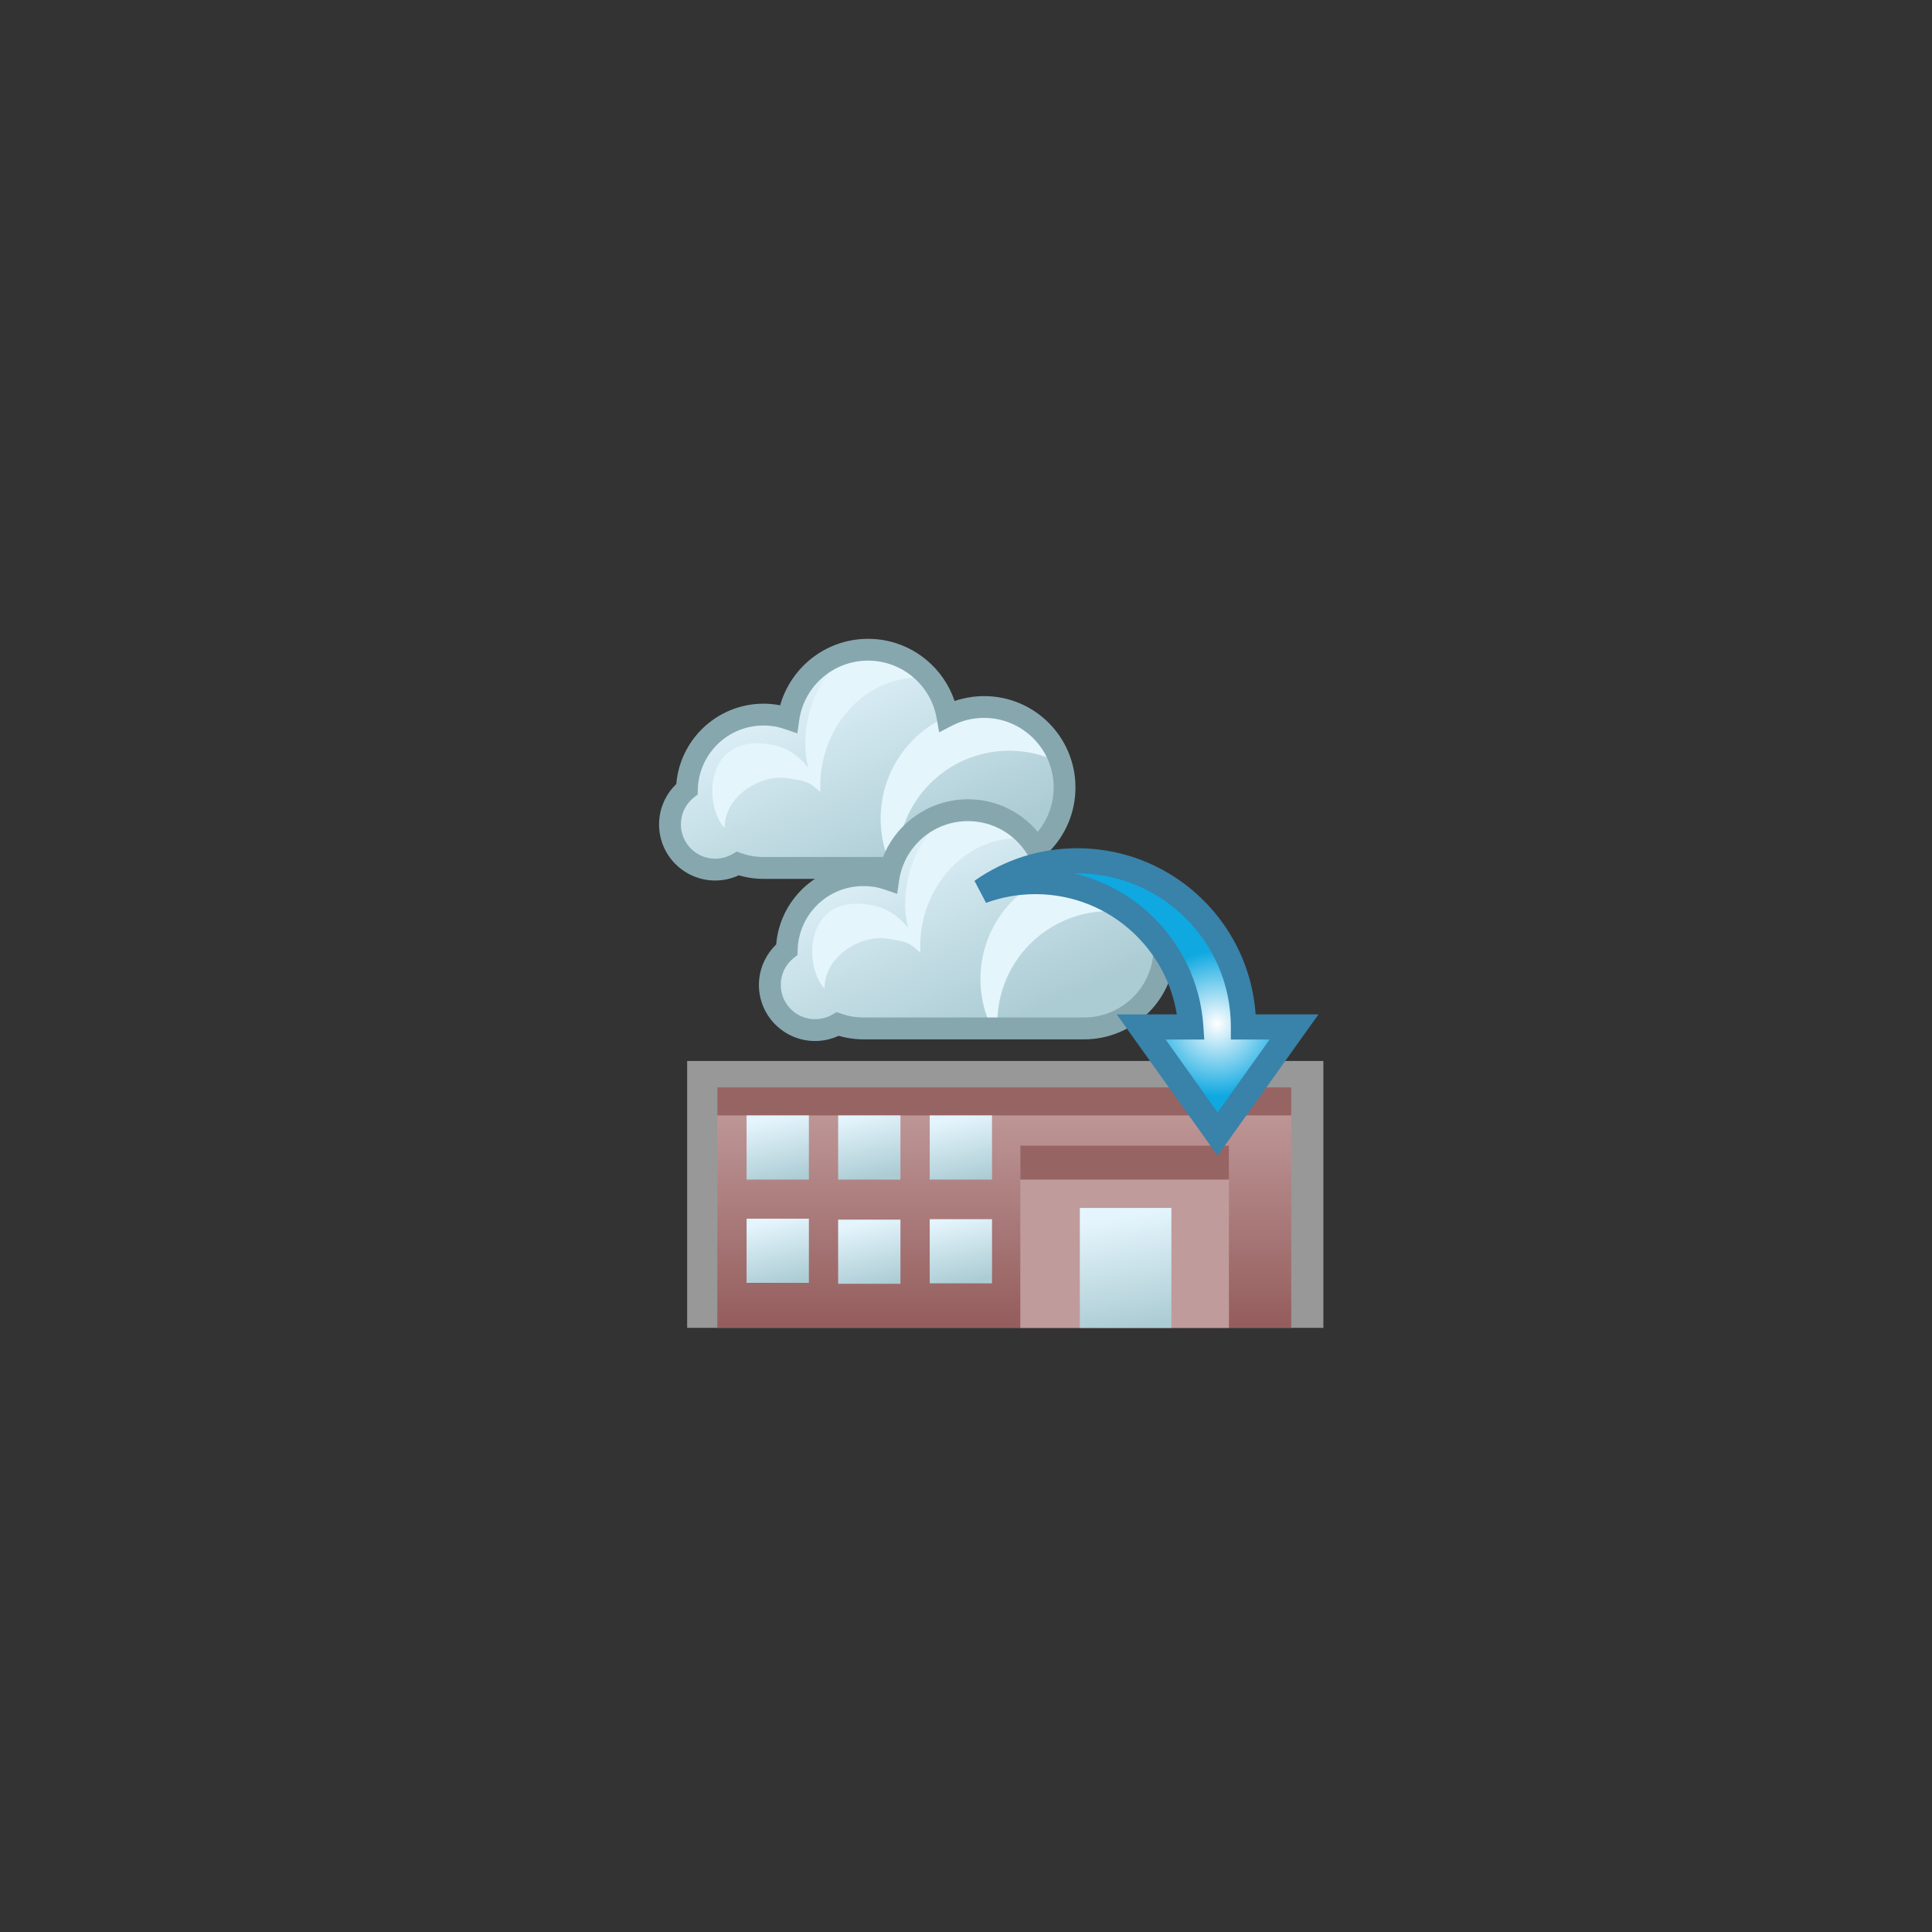 <?xml version="1.0" encoding="utf-8"?>
<!-- Generator: Adobe Illustrator 15.1.0, SVG Export Plug-In . SVG Version: 6.00 Build 0)  -->
<!DOCTYPE svg PUBLIC "-//W3C//DTD SVG 1.1//EN" "http://www.w3.org/Graphics/SVG/1.1/DTD/svg11.dtd">
<svg version="1.1" id="Layer_1" xmlns="http://www.w3.org/2000/svg" xmlns:xlink="http://www.w3.org/1999/xlink" x="0px" y="0px"
	 width="72px" height="72px" viewBox="0 0 72 72" enable-background="new 0 0 72 72" xml:space="preserve">
<rect x="0" y="0" width="72" height="72" fill="#333333" stroke="none"/>
<g>
	<g>
		<linearGradient id="SVGID_1_" gradientUnits="userSpaceOnUse" x1="33.488" y1="32.517" x2="29.877" y2="24.405">
			<stop  offset="0" style="stop-color:#ACCCD4"/>
			<stop  offset="1" style="stop-color:#E5F5FD"/>
		</linearGradient>
		<path fill-rule="evenodd" clip-rule="evenodd" fill="url(#SVGID_1_)" d="M32.35,24.213c-1.511,0-2.76,1.118-2.968,2.571
			c-0.291-0.1-0.603-0.154-0.927-0.154c-1.551,0-2.813,1.236-2.855,2.777c-0.385,0.309-0.632,0.782-0.632,1.315
			c0,0.93,0.754,1.684,1.684,1.684c0.308,0,0.597-0.083,0.845-0.227c0.299,0.106,0.622,0.165,0.958,0.165c2.857,0,4.877,0,8.219,0
			c1.657,0,3-1.343,3-3c0-1.656-1.343-2.999-3-2.999c-0.494,0-0.961,0.12-1.372,0.332C35.05,25.276,33.824,24.213,32.35,24.213z"/>
		<path fill-rule="evenodd" clip-rule="evenodd" fill="#E5F5FC" d="M32.35,24.213c-0.207,0-0.408,0.021-0.603,0.061
			c-1.044,0.717-1.739,1.99-1.739,3.443c0,0.419,0.092,1.293,0.565,1.79c-0.003-0.067-0.004-0.134-0.004-0.202
			c0-2.24,1.652-4.055,3.688-4.055c0.128,0,0.253,0.007,0.378,0.021C34.086,24.624,33.266,24.213,32.35,24.213z"/>
		<path fill-rule="evenodd" clip-rule="evenodd" fill="#E5F5FC" d="M33.243,32.345h0.211c-0.003-0.069-0.005-0.138-0.005-0.207
			c0-2.298,1.863-4.161,4.16-4.161c0.696,0,1.353,0.171,1.93,0.474c-0.367-1.176-1.437-2.041-2.719-2.102
			c-2.225,0.083-4.002,1.913-4.002,4.158C32.816,31.167,32.97,31.791,33.243,32.345z"/>
		<path fill-rule="evenodd" clip-rule="evenodd" fill="#E5F5FC" d="M27.003,30.855c0-1.189,1.322-1.991,2.303-1.859
			c0.983,0.132,0.888,0.243,1.267,0.512c-0.241-0.877-0.943-1.593-1.785-1.75C26.215,27.263,26.225,30.059,27.003,30.855z"/>
		<path fill="#87A7AF" d="M32.35,23.807c-0.85,0-1.63,0.313-2.227,0.831c-0.494,0.429-0.866,0.998-1.049,1.646l-0.083-0.015
			c-0.178-0.029-0.358-0.045-0.536-0.045c-0.882,0-1.686,0.353-2.274,0.925c-0.547,0.533-0.91,1.258-0.977,2.067
			c-0.178,0.171-0.327,0.376-0.437,0.604c-0.132,0.275-0.206,0.582-0.206,0.903c0,0.577,0.234,1.101,0.611,1.479h0.002
			c0.378,0.377,0.902,0.612,1.477,0.612c0.187,0,0.369-0.024,0.543-0.071c0.116-0.031,0.23-0.072,0.338-0.123
			c0.119,0.035,0.242,0.063,0.366,0.085c0.183,0.031,0.369,0.048,0.556,0.048h8.219c0.941,0,1.793-0.382,2.409-0.998
			c0.616-0.616,0.997-1.468,0.997-2.409c0-0.941-0.382-1.792-0.997-2.408c-0.616-0.616-1.468-0.997-2.409-0.997
			c-0.271,0-0.542,0.034-0.802,0.097l0,0c-0.101,0.024-0.2,0.053-0.296,0.085c-0.203-0.602-0.568-1.127-1.044-1.524
			C33.941,24.104,33.178,23.807,32.35,23.807L32.35,23.807z M30.653,25.251c0.454-0.393,1.047-0.631,1.697-0.631
			c0.632,0,1.212,0.226,1.662,0.601c0.458,0.383,0.782,0.92,0.891,1.529L35,27.291l0.488-0.252c0.182-0.093,0.375-0.167,0.573-0.214
			h0.002c0.191-0.046,0.397-0.071,0.611-0.071c0.716,0,1.365,0.291,1.834,0.76c0.469,0.469,0.759,1.117,0.759,1.832
			c0,0.717-0.29,1.364-0.759,1.833c-0.469,0.469-1.118,0.759-1.834,0.759h-8.219c-0.146,0-0.286-0.012-0.419-0.035
			c-0.136-0.023-0.272-0.059-0.402-0.105l-0.177-0.063l-0.162,0.094c-0.095,0.055-0.2,0.098-0.309,0.127
			C26.881,31.985,26.769,32,26.652,32c-0.353,0-0.672-0.143-0.904-0.374l0.001-0.001c-0.23-0.23-0.374-0.55-0.374-0.903
			c0-0.201,0.045-0.389,0.124-0.554c0.083-0.172,0.206-0.325,0.355-0.445L26,29.607l0.005-0.189c0.019-0.661,0.3-1.258,0.742-1.688
			c0.439-0.428,1.042-0.692,1.708-0.692c0.143,0,0.279,0.012,0.406,0.033c0.129,0.021,0.259,0.055,0.389,0.1l0.464,0.159l0.07-0.487
			C29.874,26.209,30.193,25.649,30.653,25.251z"/>
	</g>
	<g>
		<linearGradient id="SVGID_2_" gradientUnits="userSpaceOnUse" x1="37.115" y1="38.28" x2="33.504" y2="30.169">
			<stop  offset="0" style="stop-color:#ACCCD4"/>
			<stop  offset="1" style="stop-color:#E5F5FD"/>
		</linearGradient>
		<path fill-rule="evenodd" clip-rule="evenodd" fill="url(#SVGID_2_)" d="M36.072,30.194c-1.511,0-2.761,1.118-2.968,2.571
			c-0.29-0.099-0.602-0.153-0.926-0.153c-1.551,0-2.813,1.236-2.855,2.776c-0.384,0.309-0.631,0.783-0.631,1.315
			c0,0.93,0.753,1.684,1.684,1.684c0.308,0,0.596-0.082,0.845-0.227c0.3,0.106,0.622,0.166,0.958,0.166c2.857,0,4.877,0,8.219,0
			c1.656,0,2.999-1.343,2.999-3c0-1.656-1.343-2.998-2.999-2.998c-0.494,0-0.961,0.12-1.372,0.331
			C38.773,31.257,37.547,30.194,36.072,30.194z"/>
		<path fill-rule="evenodd" clip-rule="evenodd" fill="#E5F5FC" d="M36.072,30.194c-0.207,0-0.408,0.02-0.603,0.061
			c-1.044,0.717-1.738,1.991-1.738,3.443c0,0.42,0.092,1.294,0.564,1.791c-0.003-0.067-0.003-0.134-0.003-0.202
			c0-2.24,1.651-4.056,3.688-4.056c0.127,0,0.254,0.007,0.379,0.021C37.81,30.604,36.989,30.194,36.072,30.194z"/>
		<path fill-rule="evenodd" clip-rule="evenodd" fill="#E5F5FC" d="M36.965,38.326h0.21c-0.003-0.069-0.005-0.138-0.005-0.207
			c0-2.298,1.863-4.161,4.161-4.161c0.695,0,1.352,0.171,1.928,0.474c-0.365-1.175-1.436-2.04-2.719-2.101
			c-2.224,0.083-4.002,1.912-4.002,4.157C36.539,37.148,36.692,37.771,36.965,38.326z"/>
		<path fill-rule="evenodd" clip-rule="evenodd" fill="#E5F5FC" d="M30.727,36.835c0-1.189,1.321-1.991,2.303-1.859
			c0.982,0.132,0.888,0.242,1.266,0.511c-0.24-0.877-0.943-1.593-1.784-1.75C29.939,33.244,29.948,36.039,30.727,36.835z"/>
		<path fill="#87A7AF" d="M36.072,29.787c-0.85,0-1.629,0.313-2.227,0.831c-0.495,0.429-0.866,0.998-1.05,1.646l-0.082-0.014
			c-0.178-0.03-0.357-0.045-0.536-0.045c-0.883,0-1.686,0.353-2.274,0.925c-0.549,0.533-0.91,1.258-0.977,2.067
			c-0.178,0.172-0.327,0.376-0.437,0.604c-0.131,0.275-0.207,0.582-0.207,0.903c0,0.576,0.234,1.101,0.613,1.479h0.001
			c0.378,0.377,0.901,0.612,1.477,0.612c0.186,0,0.368-0.024,0.542-0.071c0.117-0.031,0.231-0.072,0.339-0.123
			c0.119,0.035,0.241,0.063,0.367,0.084c0.182,0.031,0.369,0.049,0.555,0.049h8.219c0.941,0,1.793-0.382,2.408-0.998
			c0.617-0.615,0.998-1.468,0.998-2.409c0-0.94-0.381-1.792-0.998-2.408c-0.615-0.617-1.467-0.998-2.408-0.998
			c-0.271,0-0.541,0.034-0.803,0.097v0c-0.1,0.024-0.199,0.053-0.295,0.085c-0.203-0.602-0.568-1.127-1.044-1.524
			C37.664,30.085,36.901,29.787,36.072,29.787L36.072,29.787z M34.375,31.232c0.454-0.393,1.048-0.631,1.697-0.631
			c0.632,0,1.213,0.226,1.66,0.601c0.459,0.382,0.783,0.919,0.894,1.529l0.097,0.541l0.488-0.251
			c0.182-0.094,0.375-0.167,0.572-0.215h0.002c0.191-0.046,0.396-0.072,0.611-0.072c0.717,0,1.365,0.292,1.834,0.76
			c0.469,0.468,0.759,1.117,0.759,1.832c0,0.717-0.29,1.365-0.759,1.833c-0.469,0.468-1.117,0.759-1.834,0.759h-8.219
			c-0.146,0-0.286-0.012-0.418-0.035c-0.137-0.021-0.273-0.059-0.403-0.104l-0.177-0.063l-0.163,0.095
			c-0.095,0.055-0.199,0.099-0.309,0.128c-0.104,0.027-0.216,0.043-0.333,0.043c-0.353,0-0.673-0.144-0.904-0.373l0.001-0.002
			c-0.23-0.23-0.374-0.551-0.374-0.902c0-0.201,0.044-0.389,0.123-0.554c0.083-0.173,0.205-0.325,0.356-0.445l0.146-0.117
			l0.004-0.188c0.018-0.661,0.3-1.259,0.742-1.688c0.44-0.429,1.043-0.692,1.708-0.692c0.143,0,0.279,0.011,0.407,0.032
			c0.128,0.021,0.259,0.055,0.388,0.099l0.464,0.16l0.07-0.487C33.597,32.189,33.917,31.63,34.375,31.232z"/>
	</g>
	<rect x="25.608" y="39.539" fill-rule="evenodd" clip-rule="evenodd" fill="#989898" width="23.71" height="9.946"/>
	<linearGradient id="SVGID_3_" gradientUnits="userSpaceOnUse" x1="37.428" y1="49.397" x2="37.428" y2="41.392">
		<stop  offset="0" style="stop-color:#955D5D"/>
		<stop  offset="1" style="stop-color:#BE9797"/>
	</linearGradient>
	<rect x="26.734" y="40.524" fill-rule="evenodd" clip-rule="evenodd" fill="url(#SVGID_3_)" width="21.387" height="8.961"/>
	<rect x="38.025" y="42.695" fill-rule="evenodd" clip-rule="evenodd" fill="#C09B9B" width="7.774" height="6.79"/>
	<rect x="26.734" y="40.524" fill-rule="evenodd" clip-rule="evenodd" fill="#976464" width="21.387" height="1.044"/>
	<rect x="38.025" y="42.695" fill-rule="evenodd" clip-rule="evenodd" fill="#976464" width="7.774" height="1.265"/>
	<linearGradient id="SVGID_4_" gradientUnits="userSpaceOnUse" x1="42.34" y1="49.473" x2="41.609" y2="45.331">
		<stop  offset="0" style="stop-color:#ACCCD4"/>
		<stop  offset="1" style="stop-color:#E5F5FD"/>
	</linearGradient>
	<rect x="40.242" y="45.017" fill-rule="evenodd" clip-rule="evenodd" fill="url(#SVGID_4_)" width="3.412" height="4.469"/>
	<linearGradient id="SVGID_5_" gradientUnits="userSpaceOnUse" x1="29.279" y1="44.042" x2="28.729" y2="41.658">
		<stop  offset="0" style="stop-color:#ACCCD4"/>
		<stop  offset="1" style="stop-color:#E5F5FD"/>
	</linearGradient>
	<rect x="27.823" y="41.569" fill-rule="evenodd" clip-rule="evenodd" fill="url(#SVGID_5_)" width="2.322" height="2.391"/>
	<linearGradient id="SVGID_6_" gradientUnits="userSpaceOnUse" x1="32.656" y1="43.887" x2="32.106" y2="41.503">
		<stop  offset="0" style="stop-color:#ACCCD4"/>
		<stop  offset="1" style="stop-color:#E5F5FD"/>
	</linearGradient>
	<rect x="31.235" y="41.569" fill-rule="evenodd" clip-rule="evenodd" fill="url(#SVGID_6_)" width="2.322" height="2.391"/>
	<linearGradient id="SVGID_7_" gradientUnits="userSpaceOnUse" x1="36.104" y1="44.041" x2="35.554" y2="41.658">
		<stop  offset="0" style="stop-color:#ACCCD4"/>
		<stop  offset="1" style="stop-color:#E5F5FD"/>
	</linearGradient>
	<rect x="34.648" y="41.569" fill-rule="evenodd" clip-rule="evenodd" fill="url(#SVGID_7_)" width="2.322" height="2.391"/>
	<linearGradient id="SVGID_8_" gradientUnits="userSpaceOnUse" x1="36.073" y1="47.772" x2="35.523" y2="45.389">
		<stop  offset="0" style="stop-color:#ACCCD4"/>
		<stop  offset="1" style="stop-color:#E5F5FD"/>
	</linearGradient>
	<rect x="34.648" y="45.435" fill-rule="evenodd" clip-rule="evenodd" fill="url(#SVGID_8_)" width="2.322" height="2.391"/>
	<linearGradient id="SVGID_9_" gradientUnits="userSpaceOnUse" x1="32.692" y1="47.928" x2="32.142" y2="45.545">
		<stop  offset="0" style="stop-color:#ACCCD4"/>
		<stop  offset="1" style="stop-color:#E5F5FD"/>
	</linearGradient>
	<rect x="31.235" y="45.452" fill-rule="evenodd" clip-rule="evenodd" fill="url(#SVGID_9_)" width="2.322" height="2.391"/>
	<linearGradient id="SVGID_10_" gradientUnits="userSpaceOnUse" x1="29.27" y1="47.853" x2="28.72" y2="45.47">
		<stop  offset="0" style="stop-color:#ACCCD4"/>
		<stop  offset="1" style="stop-color:#E5F5FD"/>
	</linearGradient>
	<rect x="27.823" y="45.417" fill-rule="evenodd" clip-rule="evenodd" fill="url(#SVGID_10_)" width="2.322" height="2.391"/>
	<radialGradient id="SVGID_11_" cx="45.351" cy="38.148" r="2.717" gradientUnits="userSpaceOnUse">
		<stop  offset="0" style="stop-color:#FFFFFF"/>
		<stop  offset="1" style="stop-color:#0FA8E1"/>
	</radialGradient>
	<path fill-rule="evenodd" clip-rule="evenodd" fill="url(#SVGID_11_)" d="M45.377,42.263l-1.425-1.995l-1.425-1.996h1.852
		c-0.199-3.026-2.716-5.418-5.791-5.418c-0.703,0-1.378,0.125-2.002,0.354c1.008-0.71,2.237-1.128,3.564-1.128
		c3.419,0,6.192,2.772,6.192,6.192h1.885l-1.425,1.996L45.377,42.263z"/>
	<path fill="#3982A9" d="M44.995,42.534l-1.425-1.995l-1.424-1.996l-0.528-0.74h0.909h1.328c-0.191-1.194-0.779-2.255-1.623-3.044
		c-0.951-0.891-2.234-1.437-3.645-1.437c-0.322,0-0.637,0.028-0.938,0.082c-0.312,0.055-0.614,0.138-0.902,0.243l-0.431-0.822
		c0.552-0.389,1.167-0.698,1.822-0.905c0.635-0.201,1.311-0.309,2.011-0.309c1.839,0,3.505,0.746,4.71,1.951
		c1.102,1.102,1.82,2.588,1.935,4.241h1.433h0.91l-0.529,0.74l-1.424,1.996l-1.426,1.995l-0.381,0.534L44.995,42.534L44.995,42.534z
		 M44.334,39.996l1.043,1.461l1.043-1.461l0.896-1.256h-0.975h-0.47v-0.469c0-1.58-0.641-3.011-1.677-4.046
		c-1.035-1.036-2.467-1.677-4.046-1.677l-0.126,0.001c1.083,0.254,2.06,0.791,2.848,1.527c1.128,1.056,1.867,2.525,1.976,4.165
		l0.032,0.498h-0.5h-0.941L44.334,39.996z"/>
</g>
</svg>
